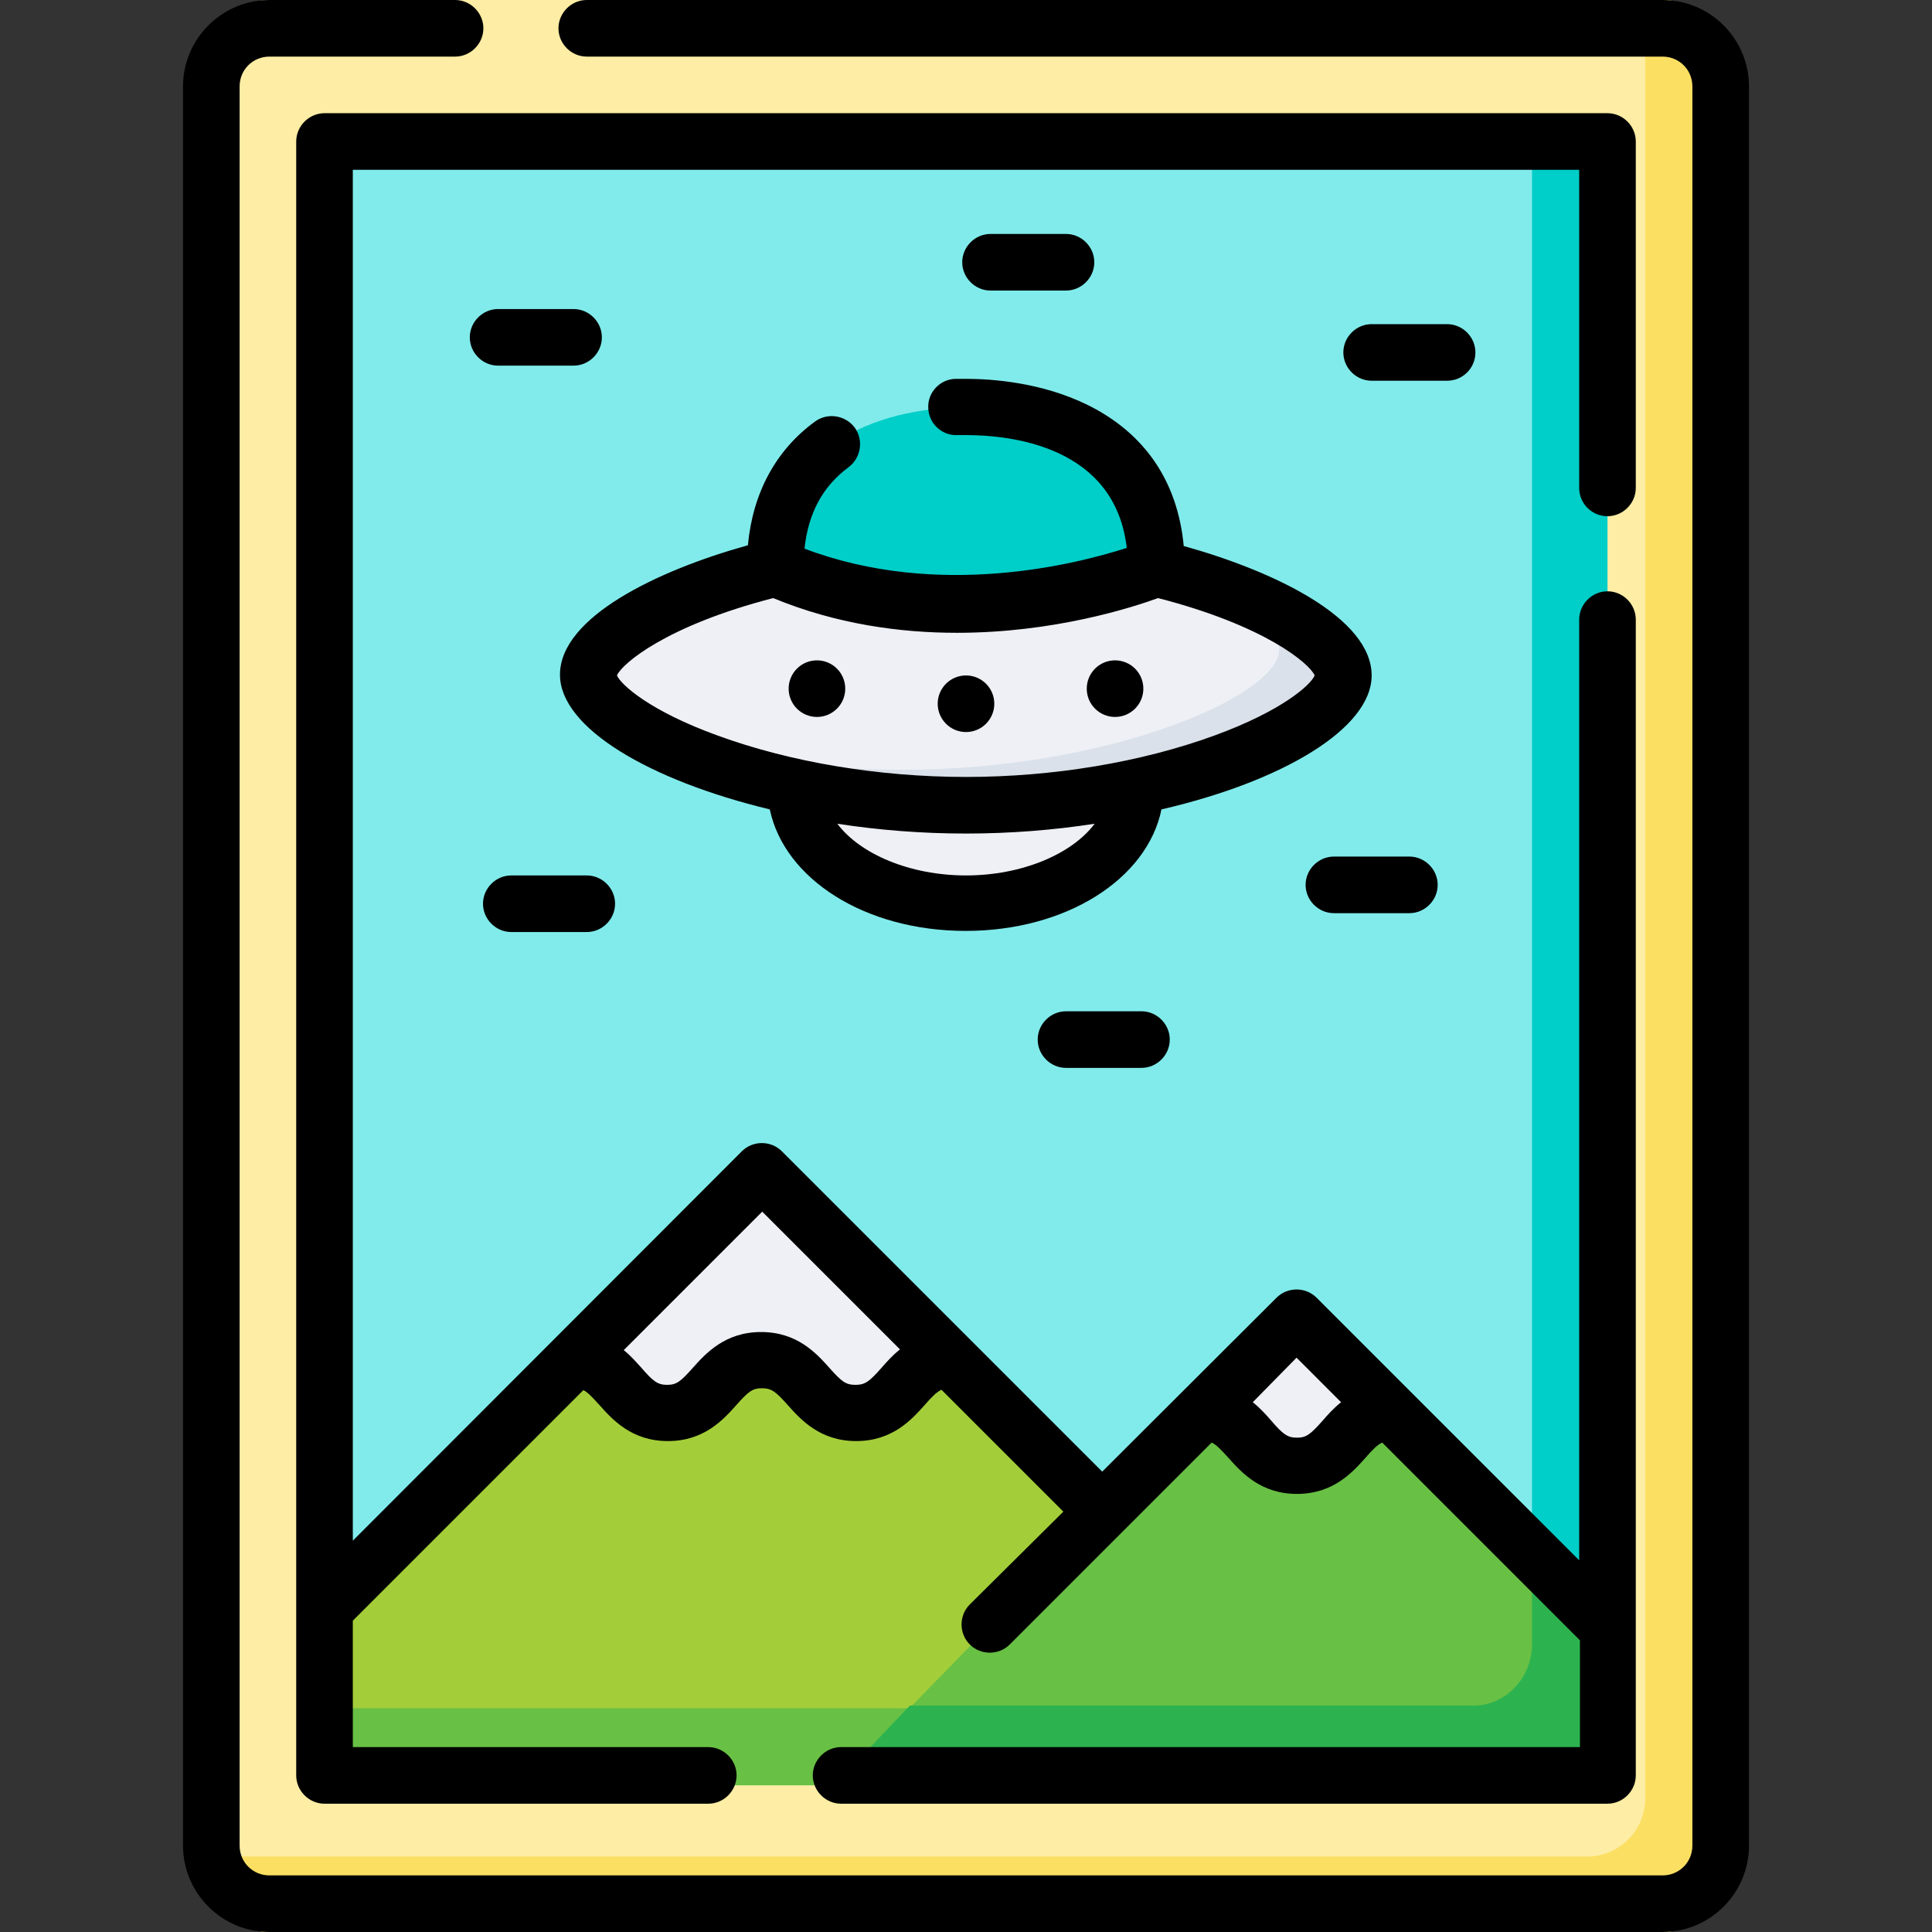 <svg id="Layer_1" enable-background="new 0 0 512 512" height="512" viewBox="0 0 512 512" width="512" xmlns="http://www.w3.org/2000/svg"><rect x="0" y="0" width="512" height="512" fill="#333333" stroke="none"/><g><path d="m456 15.4v481.2c0 8.5-6.9 15.4-15.4 15.4h-369.2c-8.5 0-15.4-6.9-15.4-15.4v-481.2c0-8.5 6.9-15.4 15.4-15.4h369.2c8.5 0 15.4 6.9 15.4 15.4z" fill="#fdeda5"/><path d="m456 15.4v481.2c0 8.5-6.9 15.4-15.4 15.4h-369.2c-8.5 0-15.4-6.9-15.4-15.4v-4.6h364.6c8.5 0 15.4-6.9 15.4-15.4v-461.2c0-8.5-6.9-15.4-15.4-15.4h20c8.5 0 15.4 6.9 15.4 15.4z" fill="#fbdf63"/><path d="m86 30.4h340v440.9h-340z" fill="#81ebeb"/><path d="m426 30.4v442.7h-340v-19.6h304.5c8.5 0 15.5-6.8 15.5-15.2v-407.9z" fill="#00cec8"/><path d="m301 208.7c0 17-20.2 30.7-45 30.7s-45-13.8-45-30.7z" fill="#eef0f5"/><path d="m365.6 473.1h-279.6v-47.6l66.5-66.4 47.8-47.8c.9-.9 2.6-.9 3.5 0l47.7 47.7 94.1 94.1z" fill="#a4ce39"/><path d="m365.6 473.1h-279.6v-20.4h259.6z" fill="#68c044"/><path d="m426 432.2v40.9h-204.9l20-20.5 77.6-79.5 23-23.6c.9-.9 2.6-.9 3.5 0l23.2 23.8 37.5 38.4z" fill="#68c044"/><path d="m356 179c0 13.1-44.8 34.4-100 34.4-38.6 0-72.1-10.4-88.7-21.1-7.2-4.6-11.3-9.3-11.3-13.3 0-8.8 19.9-21.1 49.5-28.4h100.9c29.7 7.2 49.6 19.6 49.6 28.4z" fill="#eef0f5"/><path d="m356 179c0 13.1-44.8 34.4-100 34.4-38.6 0-72.1-10.4-88.7-21.1 18.2 6.6 43.6 11.7 71.7 11.7 55.2 0 100-19.7 100-31.8 0-6.5-12.5-15-32.5-21.6 29.6 7.2 49.5 19.6 49.5 28.4z" fill="#dae1ea"/><path d="m205.5 150.6c49.1 21.5 100.9 0 100.9 0 0-40.5-40.8-42.6-50.5-42.6-10-.1-50.4 2.1-50.4 42.6z" fill="#00cec8"/><path d="m251.5 359.1c-12.3.1-12.4 14-24.8 14-12.5 0-12.5-14-24.9-14s-12.4 14-24.9 14c-12.3 0-12.4-13.6-24.4-14l47.8-47.8c.9-.9 2.6-.9 3.5 0z" fill="#eef0f5"/><path d="m368.5 372.6c-12.4 0-12.4 14.1-24.9 14.1s-12.5-14.2-24.9-14.2l23-23c.9-.9 2.6-.9 3.5 0z" fill="#eef0f5"/><path d="m426 430.5v42.6h-204.9l20-21.1h149.4c8.5 0 15.5-7.3 15.5-16.3v-26.2z" fill="#2cb34f"/></g><g><path d="m440.6 0h-285.1c-4.1 0-7.5 3.4-7.5 7.5s3.4 7.5 7.5 7.5h285.1c4.4 0 7.9 3.5 7.9 7.9v466.2c0 4.4-3.5 7.9-7.9 7.9h-369.2c-4.4 0-7.9-3.5-7.9-7.9v-466.2c0-4.4 3.5-7.9 7.9-7.9h49.2c4.1 0 7.5-3.4 7.5-7.5s-3.4-7.5-7.5-7.5h-49.2c-12.6 0-22.9 10.3-22.9 22.9v466.2c0 12.6 10.3 22.9 22.9 22.9h369.2c12.6 0 22.9-10.3 22.9-22.9v-466.2c0-12.6-10.3-22.9-22.9-22.9z"/><path d="m426 136.8c4.1 0 7.5-3.4 7.5-7.5v-91.8c0-4.1-3.4-7.5-7.5-7.5h-340c-4.1 0-7.5 3.4-7.5 7.5v433c0 4.1 3.4 7.5 7.5 7.5h101.7c4.1 0 7.5-3.4 7.5-7.5s-3.4-7.5-7.5-7.5h-94.2v-33.5l61.1-61.1c1.2.6 2.3 1.8 4.3 4 3.4 3.8 8.5 9.5 18.1 9.5s14.7-5.7 18.1-9.5c3.2-3.6 4.3-4.5 6.8-4.5 2.6 0 3.7.9 6.9 4.5 3.4 3.8 8.5 9.5 18.1 9.5s14.7-5.7 18.1-9.5c2-2.3 3.2-3.5 4.5-4.1l32.3 32.3-24.8 24.6c-2.9 2.9-2.9 7.7 0 10.6s7.7 2.9 10.6 0l53.5-53.5c1.3.6 2.4 1.8 4.5 4.1 3.4 3.8 8.5 9.5 18.1 9.5s14.7-5.7 18.1-9.5c2-2.3 3.2-3.5 4.5-4.1l52.4 52.4v28.3h-195.8c-4.1 0-7.5 3.4-7.5 7.5s3.4 7.5 7.5 7.5h203.1c4.1 0 7.5-3.4 7.5-7.5v-306.3c0-4.1-3.4-7.5-7.5-7.5s-7.5 3.4-7.5 7.5v249.3l-69.6-69.6c-2.9-2.9-7.7-2.9-10.6 0l-46.2 46.1-84.9-84.9c-2.9-2.9-7.7-2.9-10.6 0l-103.1 103.2v-363.3h325v84.3c0 4.2 3.4 7.5 7.5 7.5zm-82.4 223 11.8 11.8c-2 1.6-3.6 3.4-4.9 4.9-3.2 3.6-4.3 4.5-6.8 4.5s-3.7-.9-6.8-4.5c-1.3-1.5-2.9-3.3-4.9-4.9zm-141.6-38.7 36.5 36.5c-2 1.6-3.6 3.4-4.9 4.9-3.2 3.6-4.3 4.5-6.9 4.5s-3.7-.9-6.9-4.5c-3.4-3.8-8.5-9.5-18.1-9.5s-14.7 5.7-18.1 9.5c-3.2 3.6-4.3 4.5-6.8 4.5s-3.7-.9-6.8-4.5c-1.3-1.4-2.8-3.2-4.7-4.7z"/><path d="m363.5 179c0-15.2-25.7-27.6-49.8-34.3-1.6-17.1-10.3-29.9-25.5-37.4-12.2-6-25.4-6.9-32.2-6.9-.8 0-1.7 0-2.8 0-4.1.1-7.4 3.6-7.2 7.7.1 4.1 3.6 7.4 7.7 7.2h2.2c12.2 0 39.6 3 42.7 29.9-13 4.2-49.8 13.7-85.4.2 1-9.4 4.8-16.5 11.7-21.6 3.3-2.5 4-7.2 1.6-10.5-2.5-3.3-7.2-4-10.5-1.6-10.4 7.6-16.5 18.9-17.8 32.8-24.1 6.7-49.8 19.1-49.8 34.3 0 14.1 23.7 28 55.6 35.7 3.9 18.5 25.3 32.2 51.9 32.2s48.1-13.7 51.9-32.2c32-7.4 55.7-21.4 55.7-35.5zm-107.5 53c-14.9 0-28.1-5.7-34.1-13.7 11 1.7 22.5 2.6 34.1 2.6s23.1-.9 34.1-2.6c-6 8-19.2 13.7-34.1 13.7zm65.9-37.1c-19.4 7.1-42.8 11-65.9 11s-46.5-3.9-65.9-11c-17.9-6.5-25.5-13.4-26.6-15.9 1.3-3.1 13.1-13.2 41.4-20.5 16.7 6.9 33.6 9.2 48.7 9.2 25.7 0 46.4-6.7 53.3-9.2 28.4 7.3 40.2 17.4 41.5 20.5-1 2.5-8.7 9.4-26.5 15.9z"/><path d="m135.5 247h20c4.1 0 7.5-3.4 7.5-7.5s-3.4-7.5-7.5-7.5h-20c-4.1 0-7.5 3.4-7.5 7.5s3.4 7.5 7.5 7.5z"/><path d="m262.5 77h20c4.1 0 7.5-3.4 7.5-7.5s-3.4-7.5-7.5-7.5h-20c-4.1 0-7.5 3.4-7.5 7.5s3.4 7.5 7.5 7.5z"/><path d="m302.5 268h-20c-4.1 0-7.5 3.4-7.5 7.5s3.4 7.5 7.5 7.5h20c4.1 0 7.5-3.4 7.5-7.5s-3.4-7.5-7.5-7.5z"/><path d="m353.5 242h20c4.1 0 7.5-3.4 7.5-7.5s-3.4-7.5-7.5-7.5h-20c-4.1 0-7.5 3.4-7.5 7.5s3.4 7.5 7.5 7.5z"/><path d="m391 93.4c0-4.1-3.4-7.5-7.5-7.5h-20c-4.1 0-7.5 3.4-7.5 7.5s3.4 7.5 7.5 7.5h20c4.1 0 7.5-3.3 7.5-7.5z"/><path d="m152 96.9c4.1 0 7.5-3.4 7.5-7.5s-3.4-7.5-7.5-7.5h-20c-4.1 0-7.5 3.4-7.5 7.5s3.4 7.5 7.5 7.5z"/><circle cx="256" cy="186.5" r="7.5"/><circle cx="216.5" cy="182.5" r="7.5"/><circle cx="295.5" cy="182.5" r="7.5"/></g></svg>